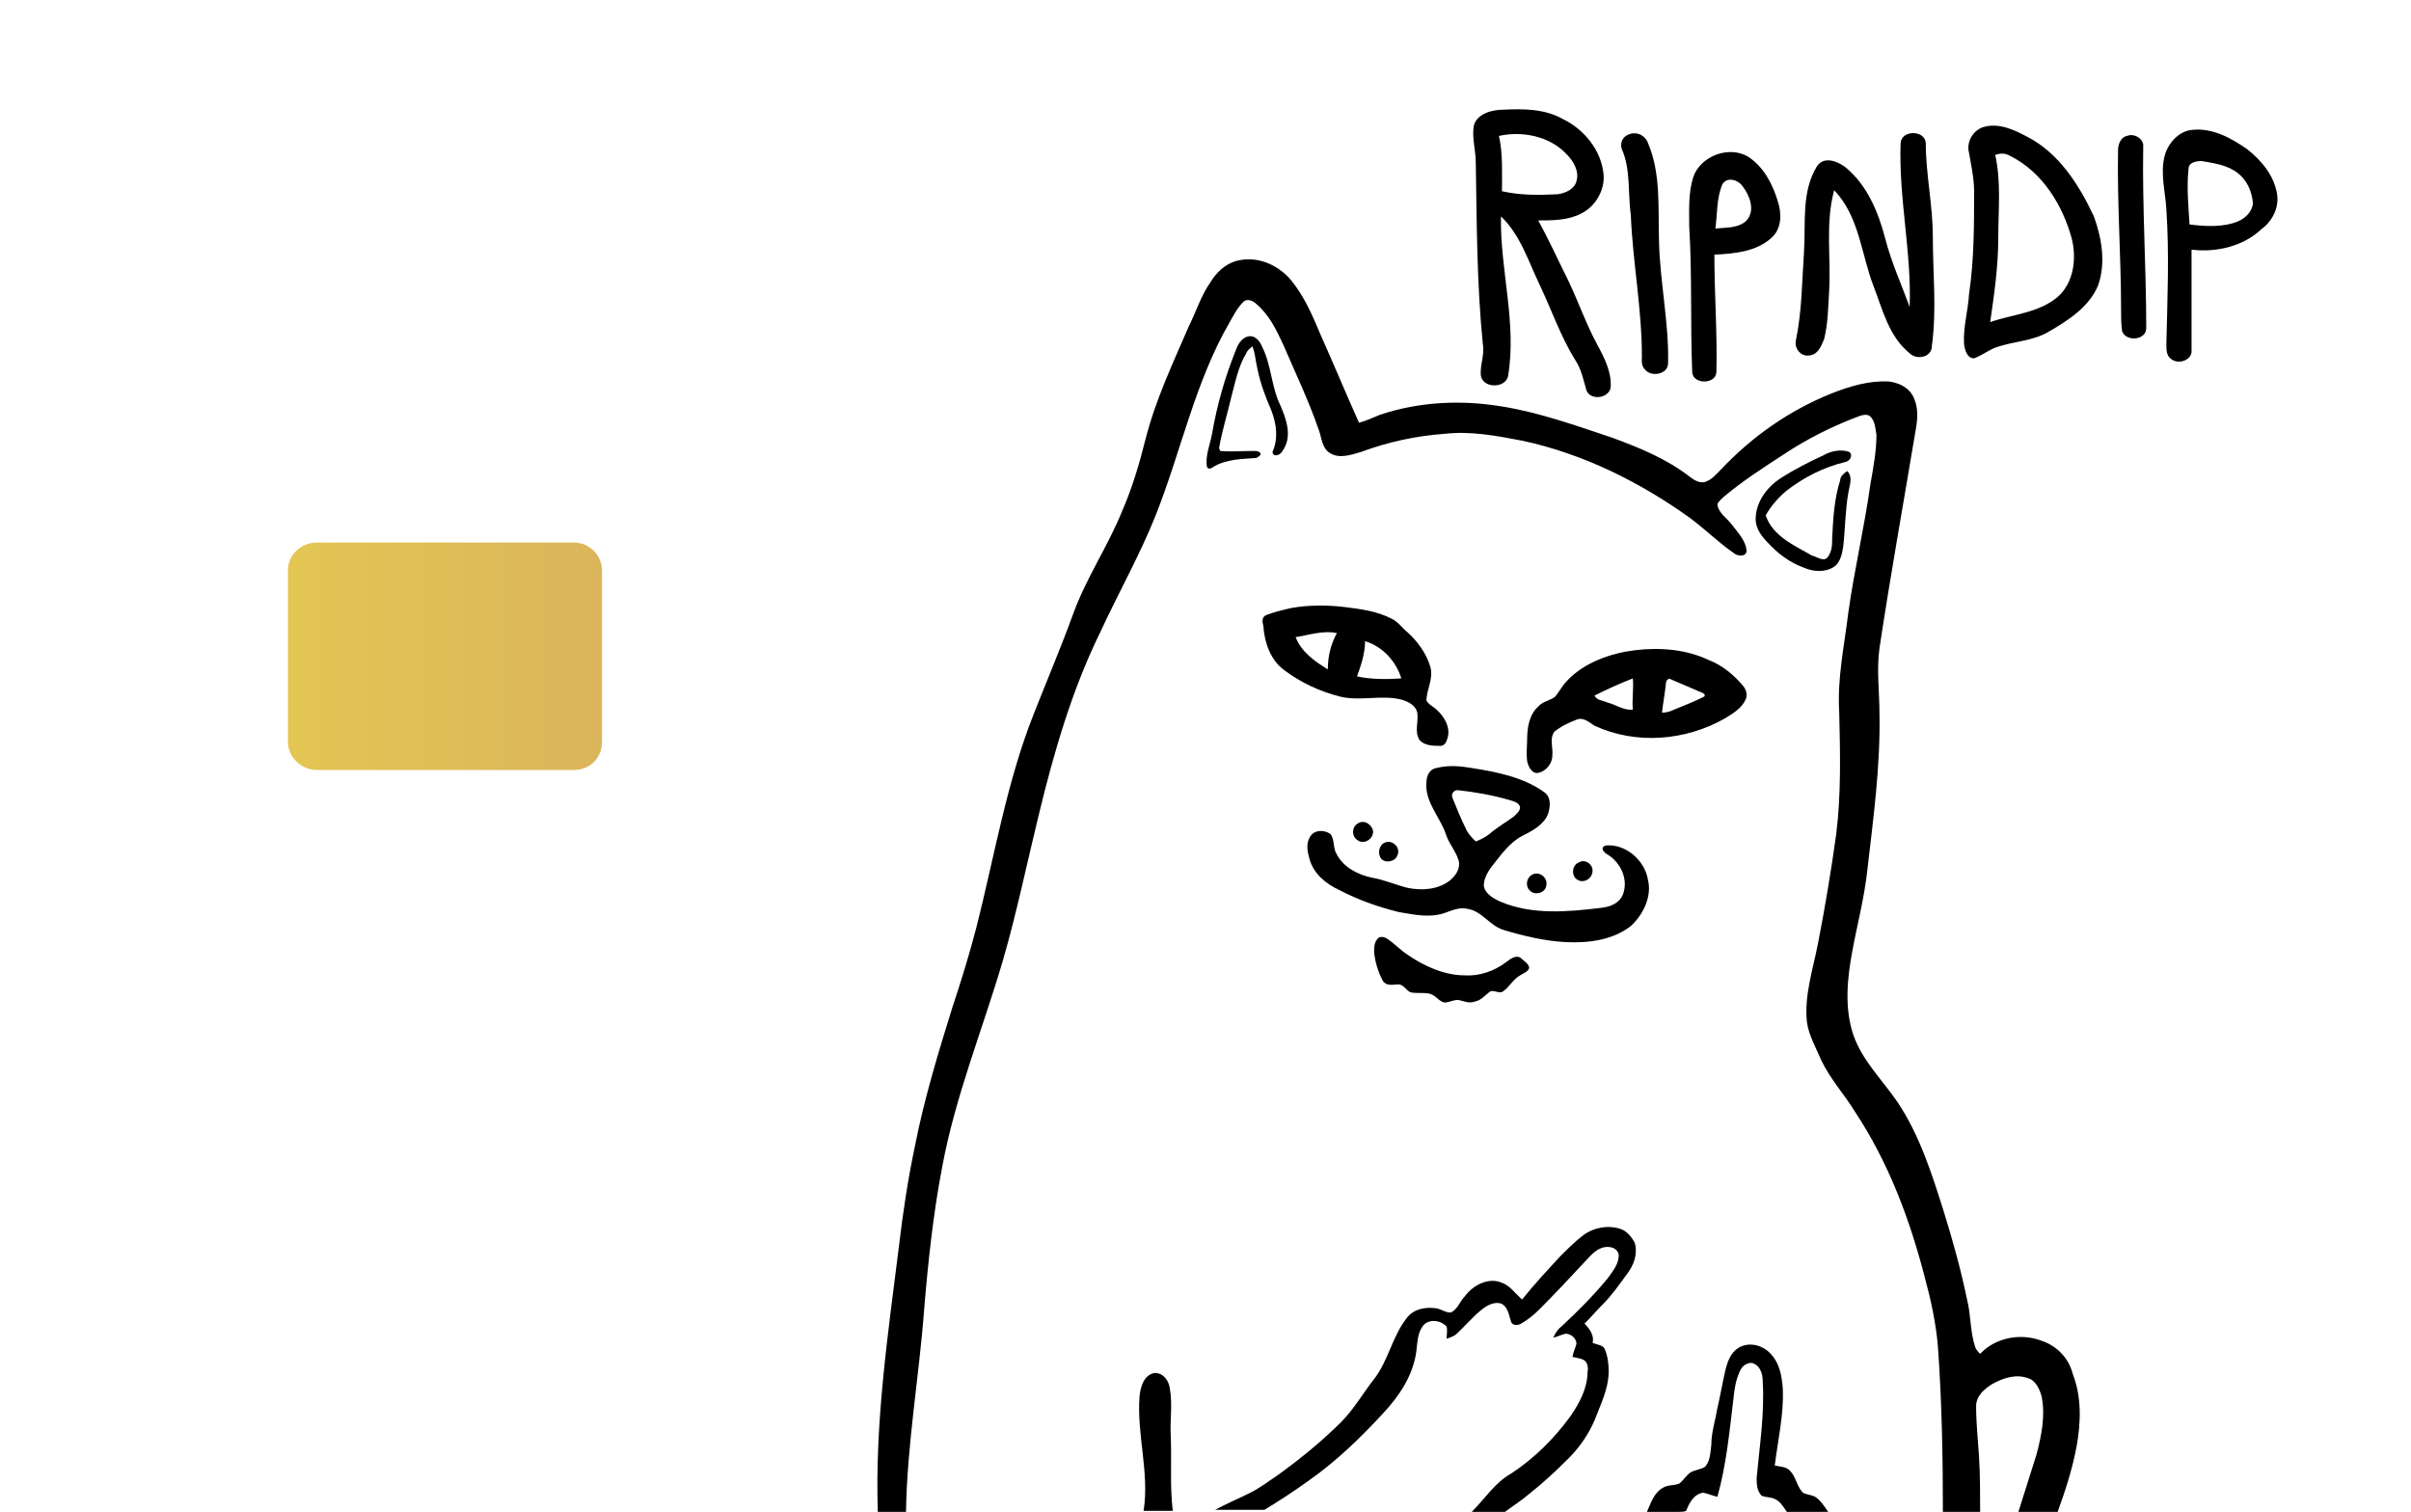 <?xml version="1.0" encoding="utf-8"?>
<!-- Generator: Adobe Illustrator 26.0.3, SVG Export Plug-In . SVG Version: 6.00 Build 0)  -->
<svg version="1.1" id="Слой_1" xmlns="http://www.w3.org/2000/svg" xmlns:xlink="http://www.w3.org/1999/xlink" x="0px" y="0px"
	 viewBox="0 0 239.5 150.2" style="enable-background:new 0 0 239.5 150.2;" xml:space="preserve">
<style type="text/css">
	.st0{fill:url(#SVGID_1_);}
</style>
<linearGradient id="SVGID_1_" gradientUnits="userSpaceOnUse" x1="28.632" y1="-803.924" x2="59.832" y2="-803.924" gradientTransform="matrix(1 0 0 -1 0 -738.724)">
	<stop  offset="0" style="stop-color:#E3C654"/>
	<stop  offset="1" style="stop-color:#DBB55B"/>
</linearGradient>
<path class="st0" d="M57,76.5H31.5c-1.6,0-2.9-1.3-2.9-2.8v-17c0-1.6,1.3-2.8,2.9-2.8H57c1.6,0,2.8,1.3,2.8,2.8v17
	C59.8,75.3,58.6,76.5,57,76.5z"/>
<g>
	<path d="M147.3,34.2c0.2,1-0.3,2.1-0.2,3.1c0.2,1.3,2.4,1.3,2.7,0.1c0.9-5.3-0.8-10.6-0.7-15.9c1.9,1.8,2.7,4.4,3.8,6.7
		c1.2,2.5,2.1,5.2,3.6,7.6c0.6,0.9,0.8,2,1.1,3c0.4,1,2.2,0.8,2.4-0.3c0.1-1.5-0.6-2.9-1.3-4.2c-1.1-2-1.9-4.3-2.9-6.4
		c-1-2-1.9-4-3-6c1.4,0,3,0,4.3-0.7c1.4-0.7,2.3-2.3,2.2-3.8c-0.2-2.5-2-4.6-4.1-5.6c-1.8-1-3.9-1-5.9-0.9c-1.1,0-2.6,0.4-2.9,1.6
		c-0.2,1.2,0.2,2.4,0.2,3.7C146.7,22.2,146.7,28.2,147.3,34.2z M155.6,15.3c0.7,0.7,1.3,1.7,1,2.7c-0.2,0.8-1.1,1.2-1.9,1.3
		c-1.9,0.1-3.7,0.1-5.5-0.3c0-1.8,0.1-3.7-0.3-5.5C151.2,13,153.9,13.5,155.6,15.3z"/>
	<path d="M201.4,13.6c-1.3-0.7-2.8-1.4-4.3-1c-1.1,0.3-1.8,1.5-1.5,2.6c0.2,1.2,0.5,2.5,0.5,3.8c0,3.4,0,6.8-0.5,10.2
		c-0.1,1.7-0.6,3.3-0.5,5c0.1,0.6,0.3,1.4,1,1.4c0.8-0.3,1.4-0.8,2.2-1.1c1.7-0.6,3.7-0.6,5.3-1.6c1.9-1.1,3.9-2.4,4.8-4.5
		c0.8-2.2,0.4-4.7-0.4-6.9C206.5,18.3,204.5,15.2,201.4,13.6z M204.4,29.5c-1.9,1.6-4.4,1.7-6.7,2.5c0.4-2.8,0.8-5.5,0.8-8.4
		c0-2.7,0.3-5.5-0.3-8.2c0.5-0.2,1-0.2,1.5,0.1c3.2,1.6,5.2,4.9,6.1,8.2C206.3,25.7,206,28.1,204.4,29.5z"/>
	<path d="M162,21.4c0.2,4.7,1.1,9.3,1.1,14c0,0.4-0.1,0.9,0.3,1.3c0.6,0.8,2.3,0.5,2.3-0.6c0.1-4-0.8-8-0.9-12.1
		c-0.1-3.3,0.2-6.8-1.1-9.8c-0.3-0.8-1.2-1.2-2-0.8c-0.5,0.2-0.8,0.8-0.6,1.4C162,16.8,161.7,19.2,162,21.4z"/>
	<path d="M226.2,19.3c-0.3-1.9-1.6-3.4-3-4.5c-1.6-1.1-3.4-2.1-5.4-1.9c-1.4,0.1-2.5,1.4-2.8,2.7c-0.4,1.7,0.1,3.5,0.2,5.2
		c0.3,4.5,0.1,8.9,0,13.4c0,0.5,0,1.1,0.4,1.4c0.7,0.7,2.2,0.2,2.1-0.8c0-3.3,0-6.6,0-10c2.4,0.3,5.1-0.3,6.9-2
		C225.7,22,226.4,20.7,226.2,19.3z M222.3,22c-1.5,0.6-3.2,0.5-4.8,0.3c-0.1-1.8-0.3-3.6-0.1-5.5c0-0.7,0.8-0.8,1.3-0.8
		c1.2,0.2,2.6,0.4,3.6,1.2c0.9,0.7,1.4,1.8,1.5,3C223.7,21.1,223,21.7,222.3,22z"/>
	<path d="M179.8,35.3c0.8-0.1,1.1-0.9,1.4-1.6c0.4-1.6,0.4-3.2,0.5-4.8c0.2-3.3-0.4-6.7,0.5-10c2.5,2.6,2.7,6.4,3.9,9.5
		c0.9,2.3,1.5,5,3.6,6.7c0.7,0.7,2.2,0.4,2.2-0.7c0.5-3.6,0.1-7.3,0.1-10.9c0-3.1-0.7-6.2-0.7-9.3c-0.1-1.3-2.4-1.3-2.5,0
		c-0.2,5.5,1.1,10.9,0.9,16.3c-0.8-2.2-1.8-4.4-2.4-6.7c-0.7-2.7-1.8-5.4-4-7.2c-0.8-0.6-2.1-1.1-2.8-0.1c-1.6,2.6-1.1,5.7-1.3,8.6
		c-0.2,2.9-0.2,5.8-0.8,8.7C178.2,34.7,179,35.5,179.8,35.3z"/>
	<path d="M211.3,13.5c-0.6,0.1-0.9,0.8-0.9,1.4c-0.1,5.3,0.3,10.6,0.3,15.8c0,0.7,0,1.5,0.1,2.2c0.4,1.1,2.4,0.9,2.4-0.3
		c0-6-0.4-12-0.3-18C213,13.8,212,13.2,211.3,13.5z"/>
	<path d="M168.1,37c0.1,1.2,2.3,1.2,2.4,0c0.1-3.9-0.2-7.8-0.2-11.7c2-0.1,4.2-0.3,5.7-1.7c1-0.9,1-2.4,0.6-3.6
		c-0.5-1.7-1.4-3.4-2.9-4.4c-1.9-1.2-4.8-0.1-5.5,2c-0.5,1.6-0.4,3.2-0.4,4.9C168.1,27.3,167.9,32.1,168.1,37z M171.1,18.3
		c0.5-0.8,1.6-0.4,2,0.2c0.7,0.9,1.3,2.4,0.4,3.4c-0.8,0.8-2.1,0.7-3.1,0.8C170.6,21.3,170.5,19.7,171.1,18.3z"/>
	<path d="M202.8,133.2c-2.1-0.8-4.6-0.3-6.1,1.3c-0.2-0.2-0.4-0.4-0.5-0.7c-0.5-1.5-0.4-3.1-0.8-4.7c-0.6-2.9-1.4-5.8-2.3-8.7
		c-1.2-3.8-2.4-7.6-4.6-10.9c-1.5-2.2-3.5-4.1-4.4-6.7c-0.9-2.7-0.6-5.6-0.1-8.3c0.5-2.7,1.2-5.3,1.5-8.1c0.6-5.2,1.3-10.3,1.2-15.5
		c0-2.2-0.3-4.3,0-6.5c1.1-7.3,2.4-14.5,3.6-21.7c0.2-1.1,0.3-2.3-0.3-3.4c-0.5-0.9-1.5-1.3-2.4-1.4c-2-0.1-3.9,0.5-5.7,1.2
		c-4.2,1.7-7.9,4.3-11,7.6c-0.5,0.5-0.9,1-1.6,1.2c-0.5,0.1-1-0.2-1.4-0.5c-2.3-1.8-5-2.9-7.7-3.9c-3.6-1.2-7.2-2.5-10.9-3.1
		c-4.1-0.7-8.3-0.5-12.2,0.8c-0.7,0.3-1.4,0.6-2.1,0.8c-1.3-2.9-2.5-5.8-3.8-8.7c-0.8-1.9-1.6-3.8-2.9-5.4c-1.3-1.6-3.4-2.5-5.4-2
		c-1.2,0.3-2.1,1.2-2.7,2.2c-0.9,1.3-1.4,2.9-2.1,4.3c-1.6,3.7-3.3,7.3-4.3,11.2c-0.6,2.4-1.3,4.8-2.3,7.1
		c-1.4,3.5-3.6,6.7-4.9,10.3c-1.2,3.3-2.6,6.6-3.9,9.9c-2.7,6.8-3.9,14.1-5.7,21.2c-0.7,2.7-1.5,5.3-2.4,8
		c-1.4,4.5-2.8,9.1-3.7,13.7c-0.7,3.3-1.2,6.6-1.6,10c-1.1,8.8-2.4,17.5-2.1,26.4H90c0.1-6.7,1.3-13.4,1.8-20.1
		c0.4-4.8,0.9-9.5,1.8-14.2c1.3-7,4-13.6,6-20.4c1.4-4.8,2.4-9.7,3.6-14.6c1.5-6.2,3.3-12.4,6.1-18.1c1.8-3.9,3.9-7.6,5.5-11.6
		c2.5-6.3,3.9-13.2,7.3-19.1c0.4-0.7,0.8-1.5,1.4-2.1c0.4-0.4,1-0.1,1.3,0.2c1.3,1.1,2,2.6,2.7,4.1c1.2,2.8,2.5,5.5,3.5,8.4
		c0.3,0.8,0.3,1.8,1.1,2.3c0.9,0.6,2.1,0.2,3.1-0.1c2.7-1,5.5-1.6,8.3-1.8c2.6-0.3,5.2,0.2,7.8,0.7c6,1.3,11.6,4.1,16.5,7.6
		c1.5,1.1,2.9,2.5,4.5,3.6c0.4,0.3,1.2,0.3,1.2-0.3c-0.1-1-0.8-1.7-1.4-2.5c-0.5-0.7-1.4-1.2-1.5-2.1c0.1-0.3,0.5-0.6,0.7-0.8
		c1.8-1.5,3.8-2.8,5.8-4.1c2.4-1.6,5-2.9,7.7-3.9c0.4-0.1,0.8-0.2,1.1,0.2c0.4,0.5,0.4,1.2,0.5,1.7c0,1.6-0.3,3.2-0.6,4.9
		c-0.6,4.3-1.6,8.5-2.2,12.8c-0.4,3.3-1.1,6.5-0.9,9.8c0.1,4.1,0.2,8.2-0.3,12.2c-0.5,3.6-1.1,7.2-1.8,10.8
		c-0.5,2.6-1.4,5.2-1.1,7.9c0.2,1.3,0.9,2.5,1.4,3.7c0.9,1.9,2.3,3.4,3.4,5.2c3.3,5,5.4,10.6,6.9,16.4c0.6,2.2,1.1,4.5,1.3,6.8
		c0.4,5.5,0.5,11.1,0.5,16.6h3.7c0-1.8,0-3.6-0.1-5.4c-0.1-1.7-0.3-3.4-0.3-5.2c0-1,0.8-1.7,1.6-2.2c1.1-0.6,2.3-1,3.5-0.6
		c0.8,0.2,1.2,1.1,1.4,1.8c0.4,1.9,0,3.9-0.5,5.8c-0.6,1.9-1.2,3.8-1.8,5.7h3.9c0.8-2.2,1.5-4.4,1.9-6.6c0.4-2.3,0.5-4.8-0.4-7.1
		C205.5,134.9,204.3,133.7,202.8,133.2z"/>
	<path d="M125.2,45c-0.2-0.2-0.4-0.2-0.7-0.2c-1.1,0-2.2,0.1-3.3,0c0-0.1-0.1-0.2-0.1-0.3c0.3-1.7,0.8-3.3,1.2-5
		c0.4-1.5,0.7-3.1,1.5-4.4c0.1-0.3,0.4-0.5,0.6-0.7c0.3,0.7,0.3,1.4,0.5,2.2c0.3,1.5,0.8,2.8,1.4,4.2c0.5,1.3,0.7,2.8,0.1,4.1
		c0.1,0.6,0.8,0.3,1-0.1c1-1.4,0.4-3.1-0.2-4.5c-0.9-1.8-0.9-4-1.8-5.8c-0.2-0.5-0.6-1.1-1.2-1.1c-0.7,0-1.2,0.7-1.4,1.3
		c-1.1,2.7-1.9,5.5-2.4,8.4c-0.2,1.1-0.7,2.2-0.5,3.3c0.1,0.2,0.4,0.2,0.6,0c1.3-0.8,2.9-0.8,4.3-0.9
		C124.9,45.4,125.3,45.3,125.2,45z"/>
	<path d="M177.4,48.8c1.8-1.4,3.8-2.4,5.9-2.9c0.5-0.1,0.8-0.7,0.4-1c-0.8-0.3-1.8-0.1-2.5,0.3c-1.5,0.7-2.9,1.4-4.3,2.3
		c-1.4,0.9-2.5,2.4-2.5,4.1c0,0.9,0.6,1.7,1.2,2.3c1,1.1,2.2,2,3.6,2.5c0.9,0.4,2.1,0.5,3-0.1c0.6-0.4,0.8-1.3,0.9-2
		c0.2-1.8,0.2-3.6,0.5-5.3c0.1-0.7,0.5-1.6-0.1-2.2c-0.3,0.2-0.7,0.5-0.7,0.9c-0.6,1.9-0.7,3.8-0.8,5.8c0,0.6,0,1.2-0.4,1.8
		c-0.4,0.6-1.1,0-1.6-0.1c-1.7-1-3.9-1.9-4.6-4C175.9,50.3,176.6,49.5,177.4,48.8z"/>
	<path d="M142.1,66.3c-0.4-1.4-1.3-2.6-2.3-3.5c-0.5-0.4-0.9-1-1.5-1.3c-1.5-0.8-3.2-1-4.8-1.2c-1.7-0.2-3.5-0.2-5.2,0.1
		c-0.9,0.2-1.7,0.4-2.5,0.7c-0.5,0.2-0.4,0.7-0.3,1.1c0.1,1.6,0.7,3.4,2.1,4.4c1.6,1.2,3.5,2.1,5.5,2.6c2,0.5,4.1-0.2,6.1,0.3
		c0.7,0.2,1.5,0.6,1.6,1.4c0.1,0.9-0.3,1.8,0.2,2.6c0.5,0.6,1.4,0.6,2.1,0.6c0.4,0,0.6-0.4,0.7-0.8c0.3-1-0.3-2.1-1.1-2.8
		c-0.3-0.3-0.8-0.5-1-0.9C141.7,68.5,142.4,67.5,142.1,66.3z M131.9,66.5c-1.3-0.8-2.6-1.7-3.2-3.2c1.3-0.2,2.7-0.7,4.1-0.4
		C132.2,64,131.9,65.2,131.9,66.5z M134.8,67.2c0.4-1.1,0.8-2.3,0.8-3.5c1.7,0.5,3.1,2,3.6,3.7C137.7,67.5,136.2,67.5,134.8,67.2z"
		/>
	<path d="M151.7,75.6c0.1,0.5,0.4,1.2,1,1.2c0.8-0.1,1.5-0.9,1.5-1.7c0.1-0.8-0.3-1.7,0.2-2.4c0.6-0.5,1.4-0.9,2.2-1.2
		c0.7-0.3,1.3,0.3,1.8,0.6c4.1,1.9,9,1.5,12.9-0.7c0.8-0.5,1.7-1,2.1-1.9c0.2-0.4,0.1-0.9-0.2-1.3c-0.9-1.1-2.1-2.1-3.4-2.6
		c-2.3-1.1-4.9-1.3-7.4-1c-2.4,0.3-5,1.2-6.7,3c-0.5,0.5-0.8,1.1-1.2,1.6c-0.5,0.4-1.3,0.5-1.7,1c-0.9,0.8-1.1,2.1-1.1,3.3
		C151.7,74.1,151.6,74.8,151.7,75.6z M165.5,67.8c0-0.2,0.3-0.5,0.5-0.3c0.9,0.4,1.9,0.8,2.8,1.2c0.2,0.1,0.7,0.2,0.5,0.5
		c-1,0.5-2,0.9-3,1.3c-0.4,0.2-0.8,0.3-1.2,0.3C165.2,69.8,165.4,68.8,165.5,67.8z M162.2,67.4c0.1,1-0.1,2.1,0,3.1
		c-0.9,0.1-1.7-0.5-2.5-0.7c-0.4-0.2-1.1-0.2-1.3-0.7C159.6,68.5,160.9,67.9,162.2,67.4z"/>
	<path d="M163.7,87.4c-0.3-1.9-2.2-3.6-4.2-3.4c-0.6,0.2-0.2,0.7,0.2,0.9c1.3,0.8,2.1,2.5,1.5,4c-0.4,0.9-1.3,1.2-2.2,1.3
		c-3.3,0.4-6.8,0.7-9.9-0.6c-0.7-0.3-1.6-0.8-1.7-1.6c0-1.1,0.8-1.9,1.4-2.7c0.7-0.9,1.5-1.8,2.5-2.3c1-0.5,2.1-1.1,2.5-2.2
		c0.2-0.7,0.3-1.6-0.4-2.1c-2.1-1.5-4.7-2-7.2-2.4c-1.2-0.2-2.3-0.3-3.5,0c-0.7,0.1-1,0.8-1,1.4c-0.2,1.9,1.3,3.4,1.9,5.1
		c0.3,1,1,1.7,1.3,2.7c0.2,0.8-0.3,1.5-0.9,2c-1.2,0.9-2.8,1-4.2,0.7c-1.2-0.3-2.3-0.8-3.5-1c-1.4-0.3-2.8-1-3.5-2.3
		c-0.4-0.6-0.2-1.4-0.6-2c-0.6-0.5-1.7-0.5-2.1,0.3c-0.4,0.7-0.2,1.5,0,2.2c0.4,1.4,1.6,2.4,2.9,3c1.9,1,3.9,1.7,5.9,2.2
		c1.2,0.2,2.5,0.5,3.8,0.3c1-0.1,2-0.9,3.1-0.6c1.4,0.2,2.2,1.7,3.6,2.1c2,0.6,4.1,1.1,6.2,1.2c2.2,0.1,4.6-0.2,6.4-1.6
		C163.3,90.8,164.1,89,163.7,87.4z M145.6,82.3c-0.5-1-0.9-2-1.3-3c-0.2-0.4,0.1-0.8,0.5-0.8c1.8,0.2,3.5,0.5,5.2,1
		c0.3,0.1,0.9,0.2,1,0.7c0,0.4-0.4,0.7-0.6,0.9c-0.8,0.6-1.7,1.1-2.5,1.8c-0.4,0.3-0.8,0.5-1.3,0.7
		C146.2,83.2,145.8,82.8,145.6,82.3z"/>
	<path d="M134.9,81.8c-0.6,0.3-0.7,1.3,0,1.7c0.6,0.4,1.5-0.1,1.5-0.9C136.3,81.9,135.5,81.4,134.9,81.8z"/>
	<path d="M137.6,83.7c-0.6,0.2-0.8,1.1-0.4,1.6c0.4,0.5,1.4,0.3,1.6-0.3C139.2,84.2,138.3,83.4,137.6,83.7z"/>
	<path d="M156.8,85.7c-0.7,0.3-0.7,1.4-0.1,1.7c0.6,0.4,1.5-0.1,1.5-0.9C158.2,85.8,157.4,85.3,156.8,85.7z"/>
	<path d="M152.2,86.9c-0.6,0.3-0.7,1.2-0.2,1.6c0.5,0.5,1.5,0.2,1.6-0.5C153.8,87.2,152.9,86.5,152.2,86.9z"/>
	<path d="M138.9,97.8c0.6,0,0.8,0.7,1.3,0.8c0.6,0.1,1.1,0,1.7,0.1c0.7,0.1,1,0.8,1.6,0.9c0.5,0,1.1-0.4,1.6-0.2
		c0.4,0.1,0.9,0.3,1.4,0.1c0.6-0.1,1-0.6,1.4-0.9c0.4-0.4,1,0.2,1.4-0.1c0.6-0.4,1-1.2,1.7-1.6c0.3-0.2,0.9-0.4,0.9-0.8
		c-0.1-0.4-0.5-0.6-0.8-0.9c-0.5-0.4-1.1,0.1-1.5,0.4c-1.2,0.9-2.7,1.4-4.1,1.3c-2,0-4-0.9-5.6-2c-0.8-0.5-1.4-1.2-2.2-1.7
		c-0.2-0.1-0.6-0.2-0.8,0c-0.4,0.4-0.4,0.9-0.4,1.4c0.1,1,0.4,2,0.9,2.9C137.8,98,138.4,97.8,138.9,97.8z"/>
	<path d="M161,122.1c-1.2-0.4-2.6-0.2-3.7,0.6c-0.8,0.6-1.6,1.4-2.3,2.1c-1.3,1.4-2.6,2.8-3.8,4.3c-0.7-0.6-1.2-1.4-2.1-1.7
		c-1.3-0.5-2.8,0.3-3.6,1.4c-0.5,0.5-0.7,1.3-1.4,1.6c-0.5,0-0.9-0.3-1.3-0.4c-1.1-0.2-2.4,0-3.1,1c-1.4,1.8-1.8,4.2-3.2,6
		c-1.1,1.4-2,3-3.3,4.3c-1.9,1.9-4,3.6-6.2,5.2c-0.9,0.6-1.8,1.3-2.8,1.8c-1.2,0.6-2.4,1.1-3.5,1.7h4.9c1.5-0.9,3-1.9,4.4-2.9
		c2.7-1.9,5.1-4.2,7.4-6.7c1.6-1.7,3-3.8,3.3-6.2c0.1-0.8,0.1-1.7,0.6-2.4c0.5-0.8,1.8-0.7,2.4,0c0.1,0.4,0,0.8,0,1.2
		c0.3-0.1,0.6-0.2,0.9-0.4c0.9-0.8,1.7-1.8,2.6-2.5c0.5-0.4,1.2-0.8,1.9-0.6c0.7,0.3,0.8,1.2,1,1.8c0.1,0.4,0.7,0.4,1,0.2
		c0.7-0.4,1.3-0.9,1.8-1.4c1.5-1.5,2.9-3,4.3-4.5c0.7-0.7,1.2-1.5,2.2-1.7c0.6-0.1,1.3,0.1,1.4,0.8c0,0.9-0.6,1.6-1.1,2.3
		c-1.4,1.7-2.9,3.2-4.5,4.7c-0.4,0.3-0.7,0.7-0.9,1.2c0.4-0.1,0.8-0.3,1.2-0.4c0.6,0,1.1,0.5,1.1,1c-0.1,0.4-0.3,0.8-0.4,1.3
		c0.3,0.1,0.7,0.1,1.1,0.3c0.4,0.2,0.5,0.8,0.4,1.2c0,1.6-0.8,3.1-1.7,4.4c-1.6,2.2-3.6,4.2-5.9,5.7c-1.6,0.9-2.6,2.5-3.9,3.8h3.3
		c0.8-0.6,1.6-1.1,2.3-1.7c1.4-1.1,2.7-2.3,4-3.6c1.1-1.1,2-2.4,2.6-3.8c0.6-1.6,1.4-3.1,1.4-4.9c0-0.7-0.1-1.5-0.4-2.2
		c-0.2-0.4-0.8-0.4-1.2-0.6c0.2-0.7-0.3-1.4-0.8-1.9c0.6-0.6,1.2-1.3,1.8-1.9c0.9-0.9,1.6-1.9,2.4-3c0.7-0.9,1.1-2,0.8-3.1
		C162.1,122.9,161.6,122.3,161,122.1z"/>
	<path d="M180.3,148.7c-0.4-0.2-0.8-0.2-1.2-0.4c-0.6-0.6-0.7-1.6-1.3-2.2c-0.4-0.4-1-0.4-1.5-0.5c0.3-2.5,0.9-5,0.8-7.6
		c-0.1-1.3-0.3-2.6-1.3-3.6c-0.8-0.8-2.1-1.1-3.1-0.5c-0.8,0.5-1.1,1.4-1.3,2.2c-0.3,1.3-0.5,2.5-0.8,3.8c-0.2,1.2-0.6,2.4-0.6,3.6
		c-0.1,0.8-0.1,1.6-0.6,2.2c-0.4,0.3-1,0.3-1.5,0.6c-0.4,0.3-0.7,0.8-1.1,1.1c-0.5,0.2-1.1,0.1-1.6,0.4c-0.9,0.5-1.2,1.5-1.6,2.4
		h3.1c0.3,0,0.6,0,0.8-0.1c0.3-0.8,0.8-1.7,1.7-1.8c0.5,0.1,0.9,0.3,1.4,0.4c0.9-3.2,1.2-6.5,1.6-9.8c0.1-0.9,0.2-1.7,0.6-2.6
		c0.2-0.5,0.6-0.9,1.2-0.9c0.8,0.2,1.1,1,1.1,1.8c0.2,3.2-0.3,6.4-0.6,9.6c0,0.6,0,1.3,0.5,1.8c0.5,0.2,1.1,0.1,1.6,0.5
		c0.4,0.3,0.6,0.7,0.9,1.1h4.1C181.2,149.6,180.8,149,180.3,148.7z"/>
	<path d="M116.2,137.9c-0.1-0.7-0.6-1.5-1.5-1.5c-1.1,0.2-1.4,1.4-1.5,2.3c-0.3,3.8,1,7.6,0.4,11.4h2.9c-0.3-2.5-0.1-4.9-0.2-7.4
		C116.2,141.1,116.5,139.5,116.2,137.9z"/>
</g>
</svg>
